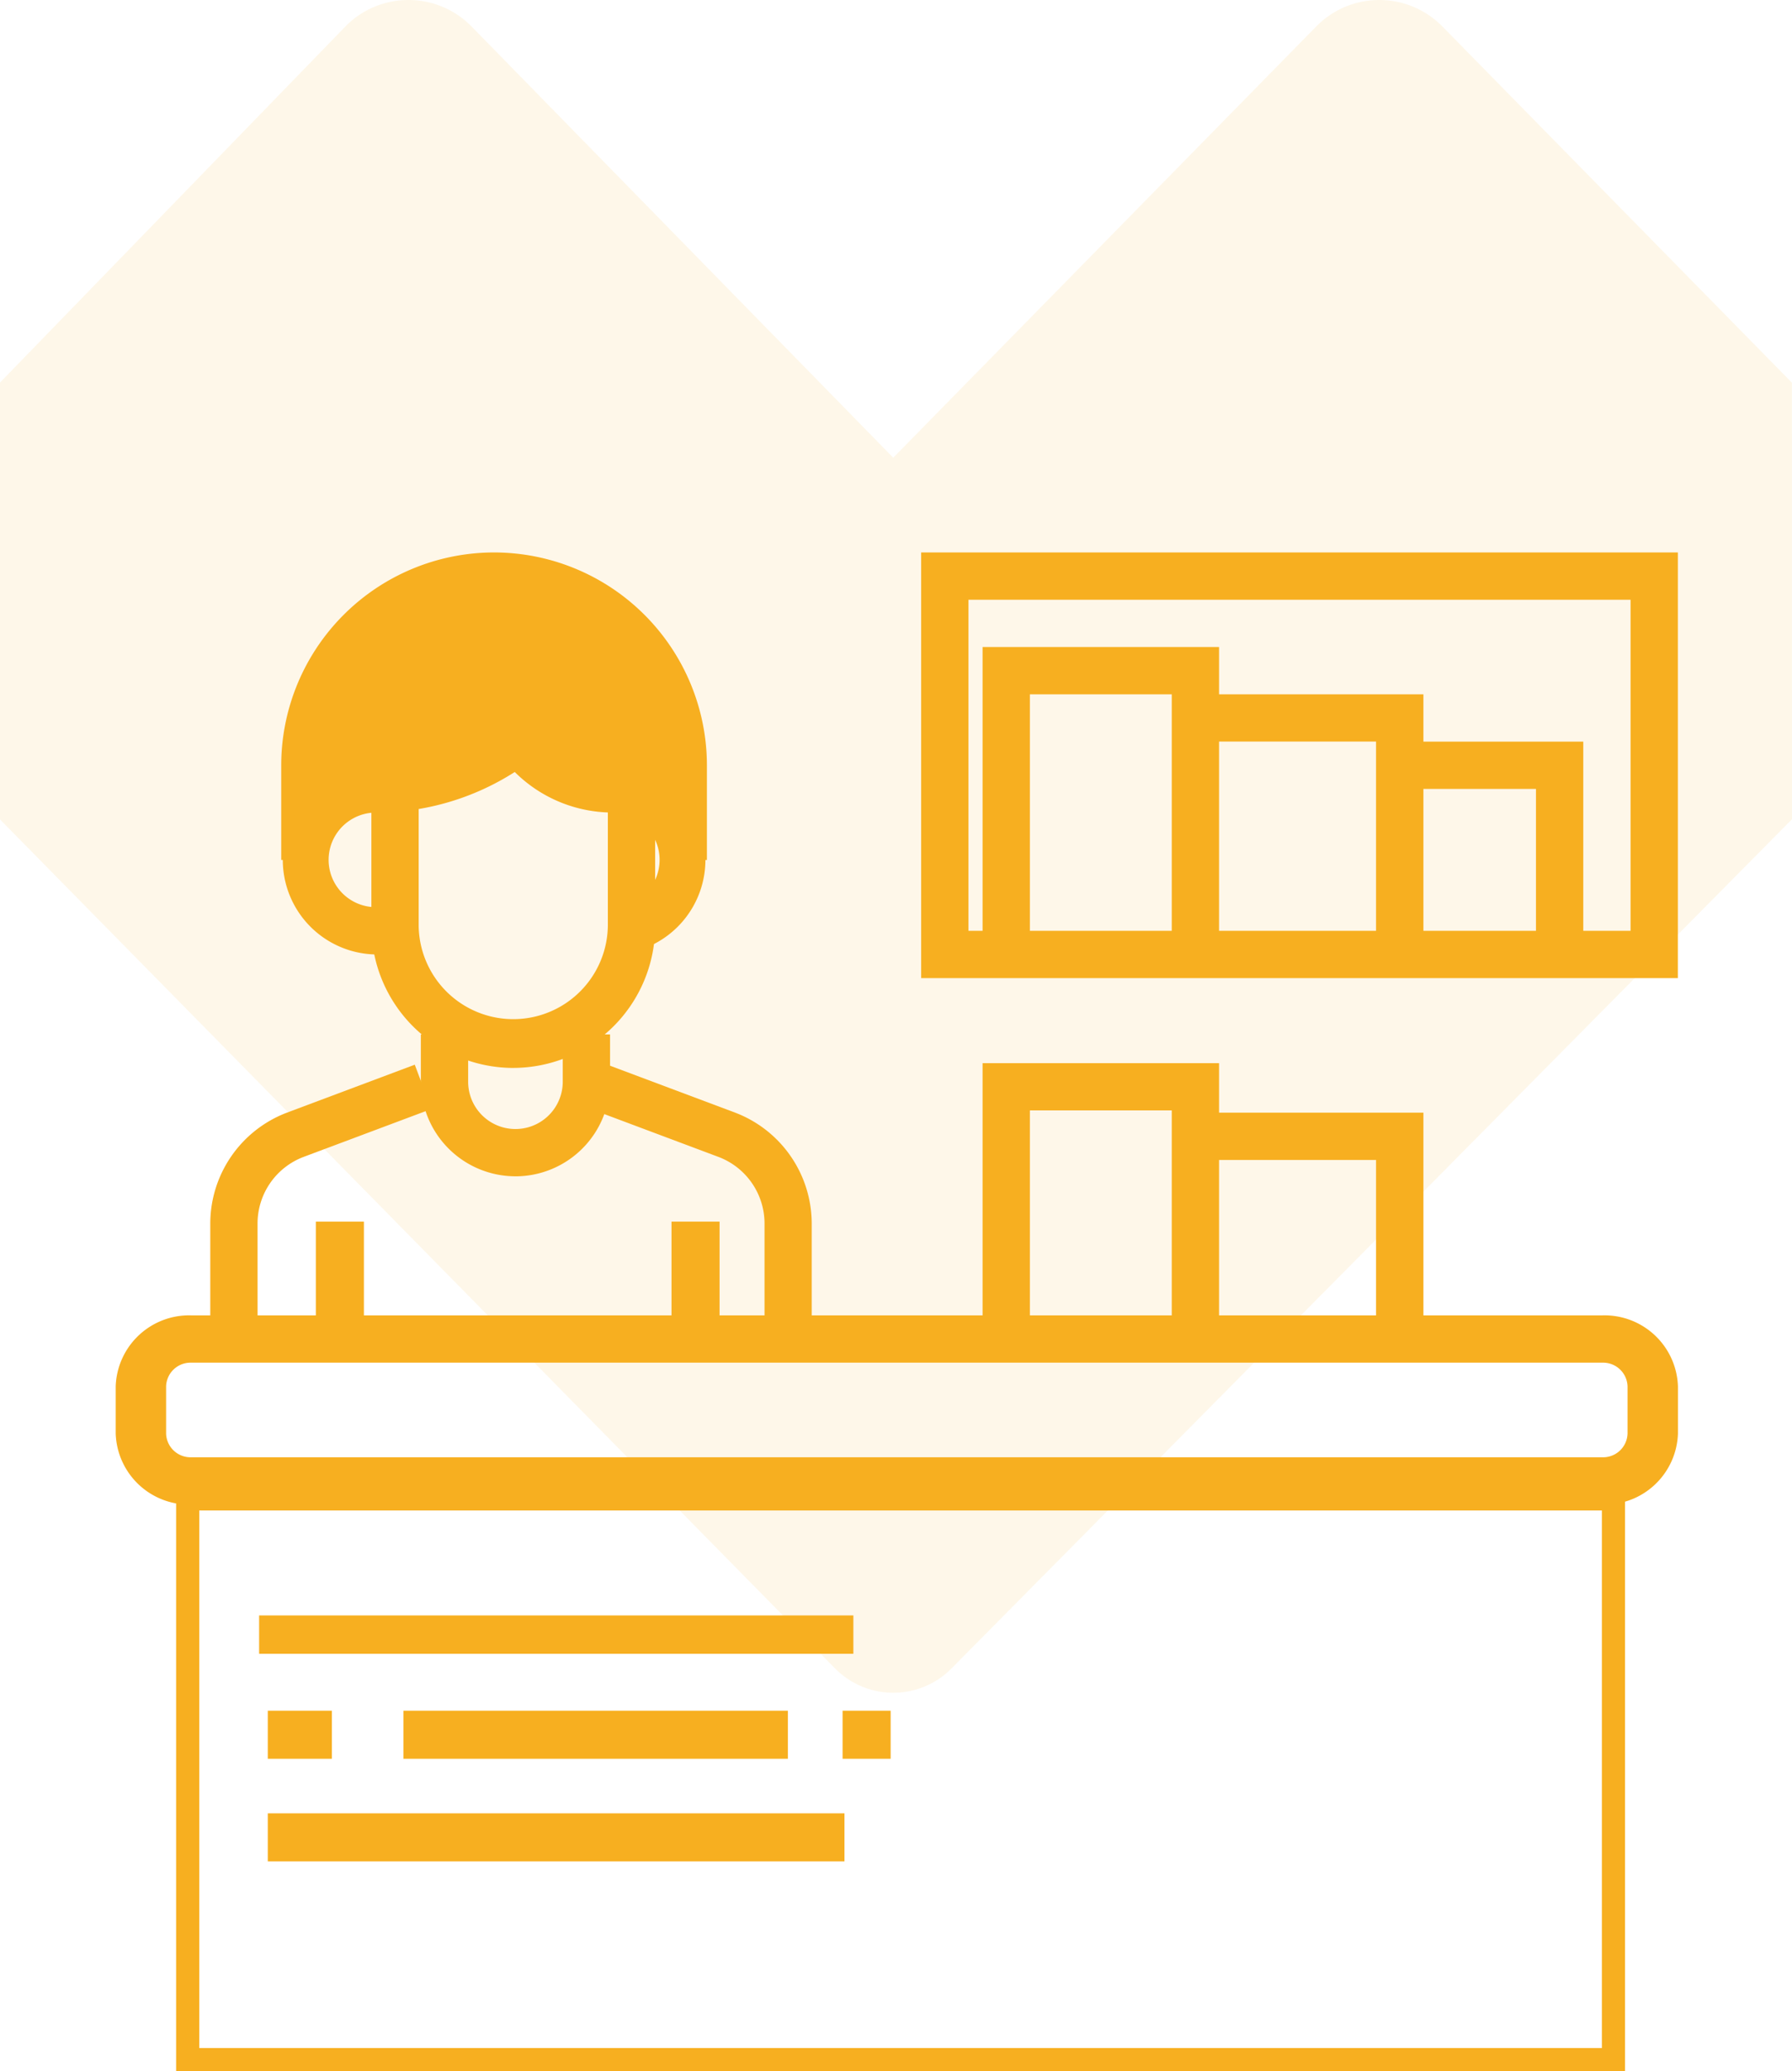 <svg xmlns="http://www.w3.org/2000/svg" width="77.441" height="89.5" viewBox="0 0 77.441 89.5">
  <g id="Group_43151" data-name="Group 43151" transform="translate(-727 -1422.128)">
    <path id="Path_3808" data-name="Path 3808" d="M109.981-33.919,73.932,2.5l-.254.257a3.537,3.537,0,0,1-5.069,0L32.54-33.911V-52.788L47.465-68.174a3.8,3.8,0,0,1,2.727-1.146h0a3.814,3.814,0,0,1,2.739,1.157L71.141-49.541,89.409-68.164a3.811,3.811,0,0,1,2.736-1.156h0a3.815,3.815,0,0,1,2.74,1.157l15.094,15.382Z" transform="translate(694.46 1491.448)" fill="#f7af20" opacity="0.1"/>
    <g id="Group_517" data-name="Group 517" transform="translate(697.489 -24.884)">
      <g id="Group_439" data-name="Group 439" transform="translate(34.511 1470.884)">
        <g id="Group_438" data-name="Group 438">
          <path id="Path_39" data-name="Path 39" d="M64.245,38.175H3.267A3.175,3.175,0,0,1,0,35.109V33.066A3.175,3.175,0,0,1,3.267,30H64.245a3.175,3.175,0,0,1,3.267,3.066v2.044a3.175,3.175,0,0,1-3.267,3.066M3.267,32.044a1.057,1.057,0,0,0-1.089,1.022v2.044a1.057,1.057,0,0,0,1.089,1.022H64.245a1.057,1.057,0,0,0,1.089-1.022V33.066a1.057,1.057,0,0,0-1.089-1.022Z" transform="translate(0 2.967)" fill="#f7af20" stroke="rgba(0,0,0,0)" stroke-width="1"/>
          <rect id="Rectangle_28" data-name="Rectangle 28" width="61.614" height="24.23" transform="translate(3.111 40.898)" fill="none" stroke="#f7af20" stroke-width="1"/>
          <path id="Path_40" data-name="Path 40" d="M28.2,31.24H26.161V26.919a3.078,3.078,0,0,0-1.99-2.871l-5.523-2.071.719-1.914,5.522,2.071A5.135,5.135,0,0,1,28.2,26.919Z" transform="translate(1.878 2.072)" fill="#f7af20" stroke="rgba(0,0,0,0)" stroke-width="1"/>
          <path id="Path_41" data-name="Path 41" d="M6.044,31.24H4V26.919a5.135,5.135,0,0,1,3.315-4.785l5.522-2.071.719,1.914L8.033,24.048a3.078,3.078,0,0,0-1.99,2.871Z" transform="translate(0.087 2.072)" fill="#f7af20" stroke="rgba(0,0,0,0)" stroke-width="1"/>
          <path id="Path_42" data-name="Path 42" d="M16.088,25.131A4.092,4.092,0,0,1,12,21.044V19h2.044v2.044a2.044,2.044,0,0,0,4.088,0V19h2.044v2.044a4.092,4.092,0,0,1-4.088,4.088" transform="translate(1.187 1.827)" fill="#f7af20" stroke="rgba(0,0,0,0)" stroke-width="1"/>
          <path id="Path_43" data-name="Path 43" d="M16.2,0A9.207,9.207,0,0,0,7,9.2v4.088H8.022a3.066,3.066,0,0,1,3.066-3.066,10.127,10.127,0,0,0,5.616-1.7l.515-.343.6.6a4.934,4.934,0,0,0,3.489,1.445,3.066,3.066,0,0,1,3.066,3.066h1.022V9.2A9.207,9.207,0,0,0,16.2,0" transform="translate(0.153)" fill="#f7af20" stroke="rgba(0,0,0,0)" stroke-width="1"/>
          <path id="Path_44" data-name="Path 44" d="M16.131,21.241A6.138,6.138,0,0,1,10,15.109V10h2.044v5.109a4.088,4.088,0,0,0,8.175,0V10h2.044v5.109a6.138,6.138,0,0,1-6.131,6.131" transform="translate(1.049 1.034)" fill="#f7af20" stroke="rgba(0,0,0,0)" stroke-width="1"/>
          <path id="Path_45" data-name="Path 45" d="M21.307,17.225V15.181a2.044,2.044,0,1,0,0-4.088A6,6,0,0,1,17.1,9.349l-.008-.008a11.109,11.109,0,0,1-6,1.753,2.044,2.044,0,0,0,0,4.088v2.044a4.088,4.088,0,0,1,0-8.175,9.08,9.08,0,0,0,5.049-1.529l1.212-.808L18.54,7.9A3.938,3.938,0,0,0,21.307,9.05a4.088,4.088,0,0,1,0,8.175" transform="translate(0.153 0.146)" fill="#f7af20" stroke="rgba(0,0,0,0)" stroke-width="1"/>
          <rect id="Rectangle_29" data-name="Rectangle 29" width="2.077" height="4.846" transform="translate(24.019 28.916)" fill="#f7af20" stroke="rgba(0,0,0,0)" stroke-width="1"/>
          <rect id="Rectangle_30" data-name="Rectangle 30" width="2.077" height="4.846" transform="translate(8.649 28.916)" fill="#f7af20" stroke="rgba(0,0,0,0)" stroke-width="1"/>
          <path id="Path_46" data-name="Path 46" d="M44.219,31.241H42.175v-9.2H36.044v9.2H34V20H44.219Z" transform="translate(3.462 2.069)" fill="#f7af20" stroke="rgba(0,0,0,0)" stroke-width="1"/>
          <path id="Path_47" data-name="Path 47" d="M52.2,31.2H50.153V24.044H43V22h9.2Z" transform="translate(4.313 2.208)" fill="#f7af20" stroke="rgba(0,0,0,0)" stroke-width="1"/>
          <rect id="Rectangle_31" data-name="Rectangle 31" width="25.68" height="1.657" transform="translate(6.198 45.933)" fill="#f7af20" stroke="rgba(0,0,0,0)" stroke-width="1"/>
          <rect id="Rectangle_32" data-name="Rectangle 32" width="2.077" height="2.077" transform="translate(31.412 50.05)" fill="#f7af20" stroke="rgba(0,0,0,0)" stroke-width="1"/>
          <rect id="Rectangle_33" data-name="Rectangle 33" width="16.615" height="2.077" transform="translate(12.433 50.05)" fill="#f7af20" stroke="rgba(0,0,0,0)" stroke-width="1"/>
          <rect id="Rectangle_34" data-name="Rectangle 34" width="2.769" height="2.077" transform="translate(6.572 50.05)" fill="#f7af20" stroke="rgba(0,0,0,0)" stroke-width="1"/>
          <rect id="Rectangle_35" data-name="Rectangle 35" width="24.922" height="2.077" transform="translate(6.572 54.485)" fill="#f7af20" stroke="rgba(0,0,0,0)" stroke-width="1"/>
          <path id="Path_49" data-name="Path 49" d="M62.7,18.394H30V0H62.7ZM32.044,16.35H60.657V2.044H32.044Z" transform="translate(4.808)" fill="#f7af20" stroke="rgba(0,0,0,0)" stroke-width="1"/>
          <path id="Path_50" data-name="Path 50" d="M44.219,17.285H42.175V6.044H36.044V17.285H34V4H44.219Z" transform="translate(3.462 0.087)" fill="#f7af20" stroke="rgba(0,0,0,0)" stroke-width="1"/>
          <path id="Path_51" data-name="Path 51" d="M52.2,17.241H50.153v-9.2H43V6h9.2Z" transform="translate(4.313 0.131)" fill="#f7af20" stroke="rgba(0,0,0,0)" stroke-width="1"/>
          <path id="Path_52" data-name="Path 52" d="M58.153,17.2H56.109V10.044H51V8h7.153Z" transform="translate(5.268 0.175)" fill="#f7af20" stroke="rgba(0,0,0,0)" stroke-width="1"/>
        </g>
      </g>
    </g>
  </g>
</svg>

